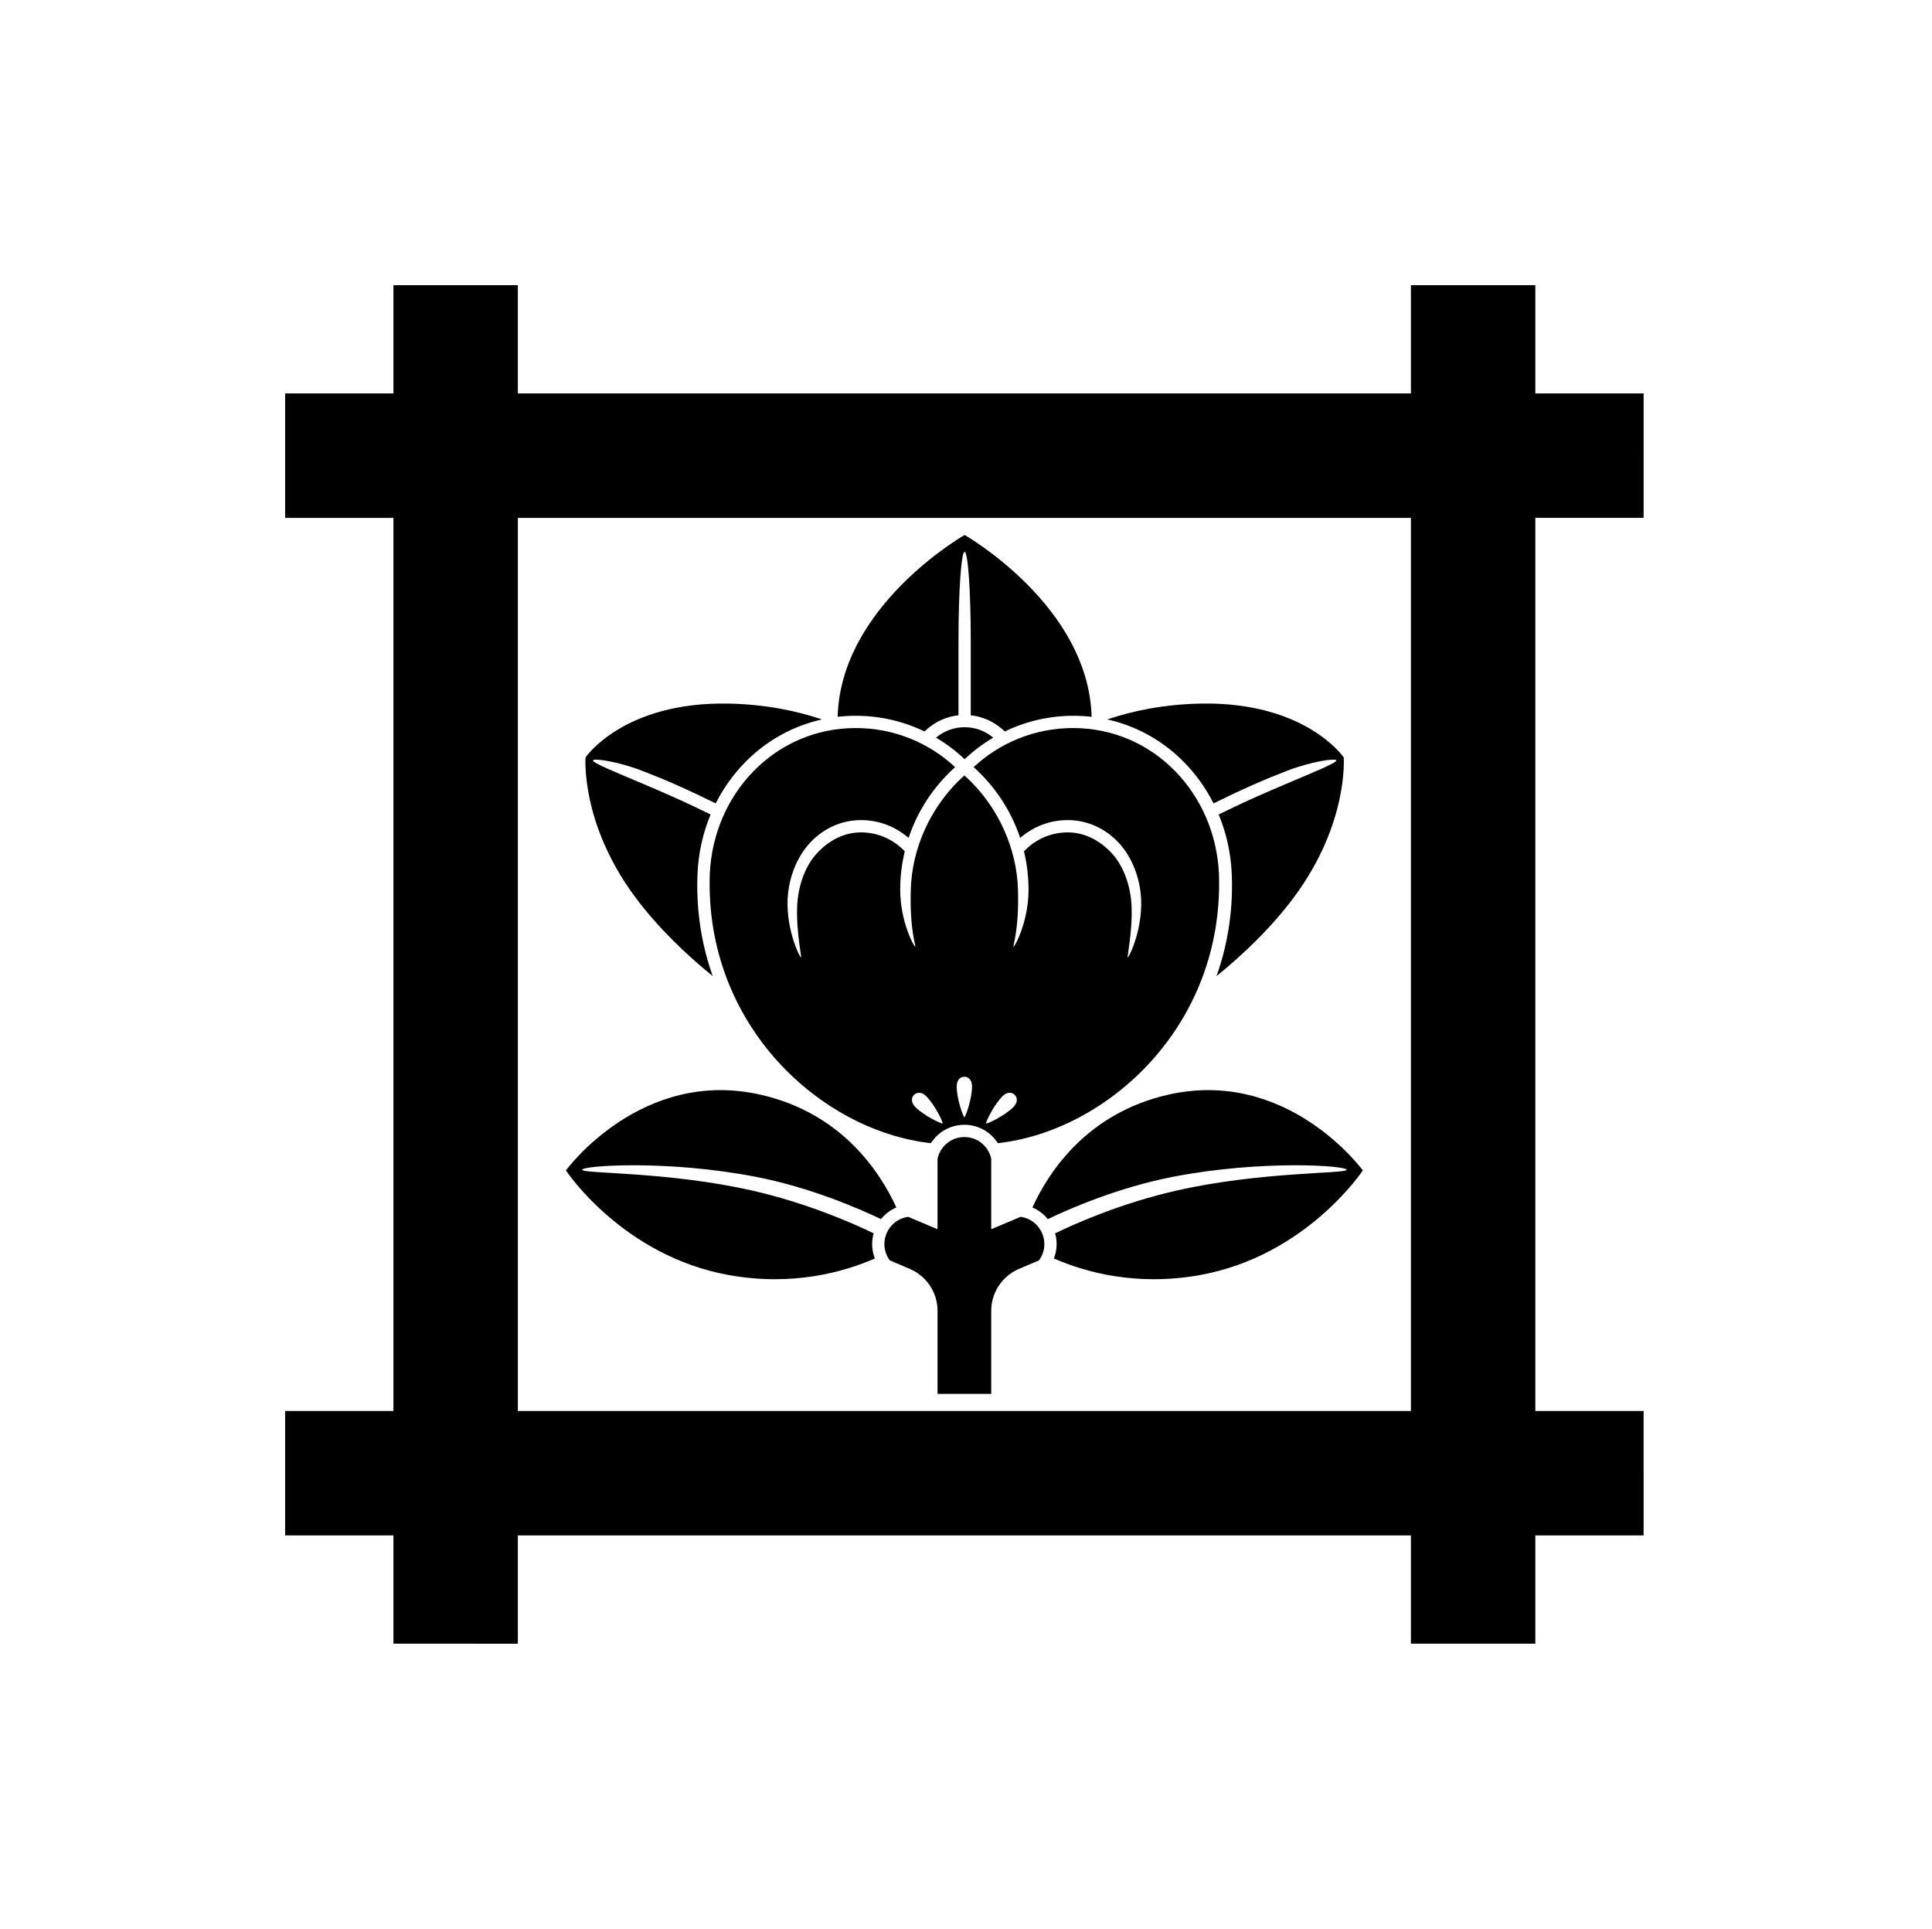 <?xml version="1.0" encoding="UTF-8" standalone="no"?>
<!-- Created with Inkscape (http://www.inkscape.org/) -->

<svg
   version="1.1"
   id="svg20003"
   width="795.035"
   height="793.701"
   viewBox="0 0 795.035 793.701"
   sodipodi:docname="Idutsuni Tachibana.svg"
   inkscape:version="1.2 (dc2aeda, 2022-05-15)"
   xmlns:inkscape="http://www.inkscape.org/namespaces/inkscape"
   xmlns:sodipodi="http://sodipodi.sourceforge.net/DTD/sodipodi-0.dtd"
   xmlns="http://www.w3.org/2000/svg"
   xmlns:svg="http://www.w3.org/2000/svg">
  <defs
     id="defs20007">
    <clipPath
       clipPathUnits="userSpaceOnUse"
       id="clipPath20530">
      <path
         d="M -542.933,584.573 H 53.343 V -10.703 H -542.933 Z"
         id="path20532"
         style="stroke-width:1" />
    </clipPath>
    <clipPath
       clipPathUnits="userSpaceOnUse"
       id="clipPath20536">
      <path
         d="M -567.775,585.852 H 28.501 V -9.424 H -567.775 Z"
         id="path20538"
         style="stroke-width:1" />
    </clipPath>
    <clipPath
       clipPathUnits="userSpaceOnUse"
       id="clipPath20542">
      <path
         d="M -531.192,581.588 H 65.084 V -13.688 H -531.192 Z"
         id="path20544"
         style="stroke-width:1" />
    </clipPath>
    <clipPath
       clipPathUnits="userSpaceOnUse"
       id="clipPath20548">
      <path
         d="M -528.09,575.381 H 68.186 V -19.895 H -528.09 Z"
         id="path20550"
         style="stroke-width:1" />
    </clipPath>
    <clipPath
       clipPathUnits="userSpaceOnUse"
       id="clipPath20554">
      <path
         d="m -305.924,430.177 h 596.276 v -595.276 h -596.276 z"
         id="path20556"
         style="stroke-width:1" />
    </clipPath>
    <clipPath
       clipPathUnits="userSpaceOnUse"
       id="clipPath20560">
      <path
         d="M -553.898,585.848 H 42.379 V -9.428 H -553.898 Z"
         id="path20562"
         style="stroke-width:1" />
    </clipPath>
    <clipPath
       clipPathUnits="userSpaceOnUse"
       id="clipPath20566">
      <path
         d="M -557.064,585.848 H 39.212 V -9.428 H -557.064 Z"
         id="path20568"
         style="stroke-width:1" />
    </clipPath>
    <clipPath
       clipPathUnits="userSpaceOnUse"
       id="clipPath20572">
      <path
         d="M -538.222,577.948 H 58.054 V -17.328 H -538.222 Z"
         id="path20574"
         style="stroke-width:1" />
    </clipPath>
    <clipPath
       clipPathUnits="userSpaceOnUse"
       id="clipPath20578">
      <path
         d="M -545.417,584.573 H 50.859 V -10.703 H -545.417 Z"
         id="path20580"
         style="stroke-width:1" />
    </clipPath>
    <clipPath
       clipPathUnits="userSpaceOnUse"
       id="clipPath20584">
      <path
         d="M -540.821,585.848 H 55.455 V -9.428 H -540.821 Z"
         id="path20586"
         style="stroke-width:1" />
    </clipPath>
    <clipPath
       clipPathUnits="userSpaceOnUse"
       id="clipPath20590">
      <path
         d="m -179.662,361.007 h 596.276 v -595.276 h -596.276 z"
         id="path20592"
         style="stroke-width:1" />
    </clipPath>
    <clipPath
       clipPathUnits="userSpaceOnUse"
       id="clipPath20596">
      <path
         d="m -297.714,224.43 h 596.276 v -595.276 h -596.276 z"
         id="path20598"
         style="stroke-width:1" />
    </clipPath>
    <clipPath
       clipPathUnits="userSpaceOnUse"
       id="clipPath20602">
      <path
         d="m -336.904,221.219 h 596.276 v -595.276 h -596.276 z"
         id="path20604"
         style="stroke-width:1" />
    </clipPath>
    <clipPath
       clipPathUnits="userSpaceOnUse"
       id="clipPath20608">
      <path
         d="m -312.768,341.653 h 596.276 v -595.276 h -596.276 z"
         id="path20610"
         style="stroke-width:1" />
    </clipPath>
    <clipPath
       clipPathUnits="userSpaceOnUse"
       id="clipPath20614">
      <path
         d="m -399.473,276.741 h 596.276 v -595.276 h -596.276 z"
         id="path20616"
         style="stroke-width:1" />
    </clipPath>
    <clipPath
       clipPathUnits="userSpaceOnUse"
       id="clipPath20620">
      <path
         d="m -415.613,361.007 h 596.276 v -595.276 h -596.276 z"
         id="path20622"
         style="stroke-width:1" />
    </clipPath>
    <clipPath
       clipPathUnits="userSpaceOnUse"
       id="clipPath20626">
      <path
         d="M -561.413,585.852 H 34.863 V -9.424 H -561.413 Z"
         id="path20628"
         style="stroke-width:1" />
    </clipPath>
    <clipPath
       clipPathUnits="userSpaceOnUse"
       id="clipPath20632">
      <path
         d="M -536.698,584.573 H 59.578 V -10.703 H -536.698 Z"
         id="path20634"
         style="stroke-width:1" />
    </clipPath>
    <clipPath
       clipPathUnits="userSpaceOnUse"
       id="clipPath20638">
      <path
         d="M -564.573,585.848 H 31.703 V -9.428 H -564.573 Z"
         id="path20640"
         style="stroke-width:1" />
    </clipPath>
    <clipPath
       clipPathUnits="userSpaceOnUse"
       id="clipPath20644">
      <path
         d="m -219.963,301.237 h 596.276 v -595.276 h -596.276 z"
         id="path20646"
         style="stroke-width:1" />
    </clipPath>
    <clipPath
       clipPathUnits="userSpaceOnUse"
       id="clipPath20651">
      <path
         d="M -557.495,577.85 H 38.781 V -17.426 H -557.495 Z"
         id="path20653"
         style="stroke-width:1" />
    </clipPath>
    <clipPath
       clipPathUnits="userSpaceOnUse"
       id="clipPath20657">
      <path
         d="M -550.264,577.325 H 46.012 V -17.951 H -550.264 Z"
         id="path20659"
         style="stroke-width:1" />
    </clipPath>
    <clipPath
       clipPathUnits="userSpaceOnUse"
       id="clipPath20663">
      <path
         d="M -576.369,585.588 H 19.907 V -9.688 H -576.369 Z"
         id="path20665"
         style="stroke-width:1" />
    </clipPath>
    <clipPath
       clipPathUnits="userSpaceOnUse"
       id="clipPath20669">
      <path
         d="M -572.817,586.135 H 23.459 V -9.141 H -572.817 Z"
         id="path20671"
         style="stroke-width:1" />
    </clipPath>
    <clipPath
       clipPathUnits="userSpaceOnUse"
       id="clipPath20675">
      <path
         d="M -556.401,578.014 H 39.875 V -17.262 H -556.401 Z"
         id="path20677"
         style="stroke-width:1" />
    </clipPath>
    <clipPath
       clipPathUnits="userSpaceOnUse"
       id="clipPath20681">
      <path
         d="M -574.546,585.852 H 21.73 V -9.424 H -574.546 Z"
         id="path20683"
         style="stroke-width:1" />
    </clipPath>
    <clipPath
       clipPathUnits="userSpaceOnUse"
       id="clipPath20688">
      <path
         d="M -568.227,575.819 H 28.049 V -19.457 H -568.227 Z"
         id="path20690"
         style="stroke-width:1" />
    </clipPath>
    <clipPath
       clipPathUnits="userSpaceOnUse"
       id="clipPath20694">
      <path
         d="M -584.194,578.938 H 12.082 V -16.338 H -584.194 Z"
         id="path20696"
         style="stroke-width:1" />
    </clipPath>
    <clipPath
       clipPathUnits="userSpaceOnUse"
       id="clipPath20700">
      <path
         d="M -586.545,579.503 H 9.731 V -15.773 H -586.545 Z"
         id="path20702"
         style="stroke-width:1" />
    </clipPath>
    <clipPath
       clipPathUnits="userSpaceOnUse"
       id="clipPath20706">
      <path
         d="M -548.983,585.852 H 47.293 V -9.424 H -548.983 Z"
         id="path20708"
         style="stroke-width:1" />
    </clipPath>
  </defs>
  <sodipodi:namedview
     id="namedview20005"
     pagecolor="#ffffff"
     bordercolor="#000000"
     borderopacity="0.25"
     inkscape:showpageshadow="2"
     inkscape:pageopacity="0.0"
     inkscape:pagecheckerboard="0"
     inkscape:deskcolor="#d1d1d1"
     showgrid="false"
     inkscape:zoom="0.29734106"
     inkscape:cx="-215.24105"
     inkscape:cy="396.85068"
     inkscape:window-width="1419"
     inkscape:window-height="456"
     inkscape:window-x="0"
     inkscape:window-y="25"
     inkscape:window-maximized="0"
     inkscape:current-layer="svg20003">
    <inkscape:page
       x="0"
       y="0"
       id="page20009"
       width="795.035"
       height="793.701" />
  </sodipodi:namedview>
  <path
     d="m 407.898,573.57 v 0 -34.194 c 0,-7.676 4.653,-14.29 11.262,-17.168 l 8.383,-3.584 c 2.6,-3.502 3.013,-8.24 0.729,-12.284 -1.814,-3.218 -4.901,-5.169 -8.293,-5.632 l -12.081,5.111 v -29.028 c -1.131,-5.093 -5.61,-8.909 -11.051,-8.909 -5.44,0 -9.921,3.816 -11.044,8.909 v 29.028 l -12.085,-5.111 c -3.4,0.463 -6.474,2.414 -8.295,5.632 -2.279,4.044 -1.871,8.782 0.732,12.284 l 8.376,3.584 c 6.616,2.878 11.272,9.492 11.272,17.168 v 34.194 z"
     style="fill:#000000;fill-opacity:1;fill-rule:nonzero;stroke:none"
     id="path20123" />
  <path
     d="m 293.283,401.65 c -4.092,-11.583 -6.356,-24.077 -6.353,-37.168 0,-1.676 0.04,-3.36 0.112,-5.048 0.38,-8.58 2.248,-16.765 5.383,-24.281 -4.984,-2.46 -10.594,-5.107 -16.192,-7.588 -4.81,-2.125 -5.951,-2.621 -13.63,-5.88 -7.67,-3.257 -18.816,-7.772 -18.602,-8.775 0.208,-1 10.045,0.343 20.12,4.207 4.236,1.625 9.045,3.573 14.156,5.836 5.633,2.495 11.245,5.168 16.248,7.633 3.169,-6.281 7.253,-11.997 12.106,-16.932 8.476,-8.644 19.347,-14.901 31.633,-17.617 -10.249,-3.452 -23.126,-6.221 -38.445,-6.517 -43.31,-0.839 -58.87,22.144 -58.87,22.144 0,0 -2.1,27.051 20.325,57.325 9.567,12.914 21.383,24.032 32.009,32.661"
     style="fill:#000000;fill-opacity:1;fill-rule:nonzero;stroke:none"
     id="path20127" />
  <path
     d="m 532.629,368.989 c 22.424,-30.274 20.323,-57.325 20.323,-57.325 0,0 -15.557,-22.983 -58.867,-22.146 -15.316,0.296 -28.193,3.066 -38.445,6.518 12.289,2.716 23.156,8.974 31.637,17.618 4.85,4.934 8.935,10.65 12.104,16.931 5,-2.464 10.615,-5.137 16.248,-7.632 5.11,-2.264 9.916,-4.212 14.156,-5.836 10.076,-3.865 19.912,-5.208 20.123,-4.208 0.208,1.003 -10.935,5.517 -18.609,8.775 -7.672,3.26 -8.818,3.756 -13.626,5.881 -5.604,2.481 -11.205,5.126 -16.194,7.588 3.14,7.516 5.005,15.7 5.385,24.281 0.075,1.688 0.115,3.371 0.115,5.047 0,13.092 -2.264,25.586 -6.36,37.169 10.628,-8.631 22.445,-19.747 32.01,-32.661"
     style="fill:#000000;fill-opacity:1;fill-rule:nonzero;stroke:none"
     id="path20131" />
  <path
     d="m 396.951,299.241 c -4.481,0 -8.587,1.616 -11.768,4.293 4.257,2.514 8.208,5.487 11.768,8.864 3.563,-3.377 7.513,-6.35 11.769,-8.864 -3.182,-2.677 -7.286,-4.293 -11.769,-4.293"
     style="fill:#000000;fill-opacity:1;fill-rule:nonzero;stroke:none"
     id="path20135" />
  <path
     d="m 449.204,294.96 c -1.197,-45.799 -52.253,-74.822 -52.253,-74.822 0,0 -51.052,29.023 -52.248,74.822 2.441,-0.278 4.931,-0.427 7.456,-0.422 10.107,-0.005 19.691,2.308 28.239,6.428 l 1.537,-1.297 c 3.437,-2.899 7.767,-4.823 12.495,-5.336 v -31.164 c 0,-19.625 1.128,-36.091 2.521,-36.091 1.395,0 2.521,16.466 2.521,36.091 v 31.164 c 4.727,0.513 9.055,2.437 12.498,5.336 l 1.537,1.303 c 8.544,-4.126 18.132,-6.439 28.239,-6.434 2.529,-0.005 5.016,0.144 7.458,0.422"
     style="fill:#000000;fill-opacity:1;fill-rule:nonzero;stroke:none"
     id="path20139" />
  <path
     d="m 417.023,455.538 c -3.797,3.792 -10.953,7.038 -11.232,6.76 -0.279,-0.279 2.969,-7.435 6.76,-11.227 1.775,-1.768 3.784,-1.781 5.019,-0.552 1.232,1.238 1.218,3.254 -0.547,5.019 m -20.175,4.185 c -0.397,0 -3.158,-7.357 -3.158,-12.721 0,-2.503 1.41,-3.937 3.158,-3.937 1.744,0 3.156,1.434 3.156,3.937 0,5.364 -2.764,12.721 -3.156,12.721 m -8.945,2.575 c -0.279,0.278 -7.436,-2.968 -11.232,-6.76 -1.767,-1.765 -1.781,-3.781 -0.548,-5.019 1.233,-1.229 3.248,-1.216 5.015,0.552 3.797,3.792 7.044,10.948 6.765,11.227 M 501.611,359.655 c -1.471,-33.145 -26.895,-60.074 -60.077,-60.074 -15.792,0 -30.156,6.109 -40.878,16.076 8.7,7.813 15.388,17.817 19.154,29.146 5.216,-4.566 12.049,-7.336 19.528,-7.341 8.226,-0.005 15.474,3.527 20.729,9.02 5.268,5.493 8.458,13.307 9.317,20.975 1.535,13.704 -4.776,26.634 -5.353,26.493 -0.271,-0.068 2.945,-15.415 1.101,-26.083 -1.364,-7.928 -4.568,-13.877 -8.705,-17.892 -4.563,-4.43 -10.319,-7.454 -17.089,-7.462 -7.091,0.012 -13.468,3.016 -17.96,7.802 1.21,5.055 1.874,10.319 1.874,15.747 0,13.316 -5.757,23.636 -6.172,23.476 -0.414,-0.159 2.318,-6.596 1.826,-23.476 -0.492,-16.891 -7.967,-33.035 -19.334,-44.409 -0.882,-0.879 -1.797,-1.723 -2.724,-2.552 -0.929,0.829 -1.846,1.673 -2.725,2.552 -11.369,11.374 -18.841,27.518 -19.332,44.409 -0.492,16.88 2.236,23.317 1.825,23.476 -0.417,0.16 -6.172,-10.16 -6.172,-23.476 0,-5.428 0.663,-10.692 1.871,-15.747 -4.491,-4.786 -10.867,-7.79 -17.957,-7.802 -6.774,0.008 -12.531,3.032 -17.092,7.462 -4.133,4.015 -7.341,9.964 -8.707,17.892 -1.841,10.668 1.375,26.015 1.106,26.083 -0.582,0.141 -6.887,-12.789 -5.354,-26.493 0.856,-7.668 4.05,-15.482 9.312,-20.975 5.261,-5.493 12.503,-9.025 20.735,-9.02 7.477,0.005 14.308,2.775 19.529,7.341 3.761,-11.329 10.451,-21.333 19.153,-29.146 -10.726,-9.967 -25.085,-16.076 -40.88,-16.076 -33.179,0 -58.609,26.929 -60.078,60.074 -2.137,62.427 45.909,105.761 90.993,110.748 2.895,-4.539 7.96,-7.563 13.773,-7.568 5.815,0.005 10.878,3.029 13.774,7.568 45.078,-4.987 93.13,-48.324 90.989,-110.748"
     style="fill:#000000;fill-opacity:1;fill-rule:nonzero;stroke:none"
     id="path20143" />
  <path
     d="m 239.549,481.343 c 0.054,-1.693 34.734,-4.191 71.377,2.883 22.466,4.336 42.63,13.133 51.609,17.422 1.716,-2.144 3.901,-3.761 6.328,-4.794 -6.963,-15.156 -22.724,-38.655 -55.374,-46.285 -49.572,-11.584 -80.608,31.042 -80.608,31.042 0,0 23.162,35.205 67.173,43.087 26.093,4.669 47.153,-1.254 59.965,-6.844 -0.74,-1.88 -1.132,-3.886 -1.132,-5.915 0,-1.484 0.219,-2.979 0.64,-4.437 -8.036,-3.902 -26.853,-12.295 -49.637,-17.519 -34.699,-7.949 -70.391,-6.952 -70.341,-8.64"
     style="fill:#000000;fill-opacity:1;fill-rule:nonzero;stroke:none"
     id="path20147" />
  <path
     d="m 554.149,481.343 c -0.052,-1.693 -34.729,-4.191 -71.377,2.883 -22.461,4.336 -42.628,13.133 -51.606,17.422 -1.714,-2.144 -3.904,-3.761 -6.326,-4.794 6.96,-15.156 22.719,-38.655 55.369,-46.285 49.576,-11.584 80.607,31.042 80.607,31.042 0,0 -23.159,35.205 -67.172,43.087 -26.088,4.669 -47.15,-1.254 -59.961,-6.844 0.737,-1.88 1.131,-3.886 1.131,-5.915 0,-1.484 -0.222,-2.979 -0.638,-4.437 8.034,-3.902 26.846,-12.295 49.637,-17.519 34.696,-7.949 70.388,-6.952 70.336,-8.64"
     style="fill:#000000;fill-opacity:1;fill-rule:nonzero;stroke:none"
     id="path20151" />
  <path
     d="M 580.6,580.604 H 213.101 V 213.102 H 580.6 Z m 51.204,0 V 213.101 h 44.554 l 0.002,-51.202 H 631.804 V 117.341 H 580.6 v 44.558 H 213.099 v -44.558 h -51.203 v 44.558 h -44.558 v 51.205 l 44.558,-0.003 v 367.501 h -44.558 v 51.202 h 44.558 v 44.557 l 51.203,0.003 v -44.56 l 367.501,0.003 v 44.557 h 51.204 v -44.557 h 44.556 l -0.002,-51.203 z"
     style="fill:#000000;fill-opacity:1;fill-rule:nonzero;stroke:none"
     id="path20153" />
</svg>
